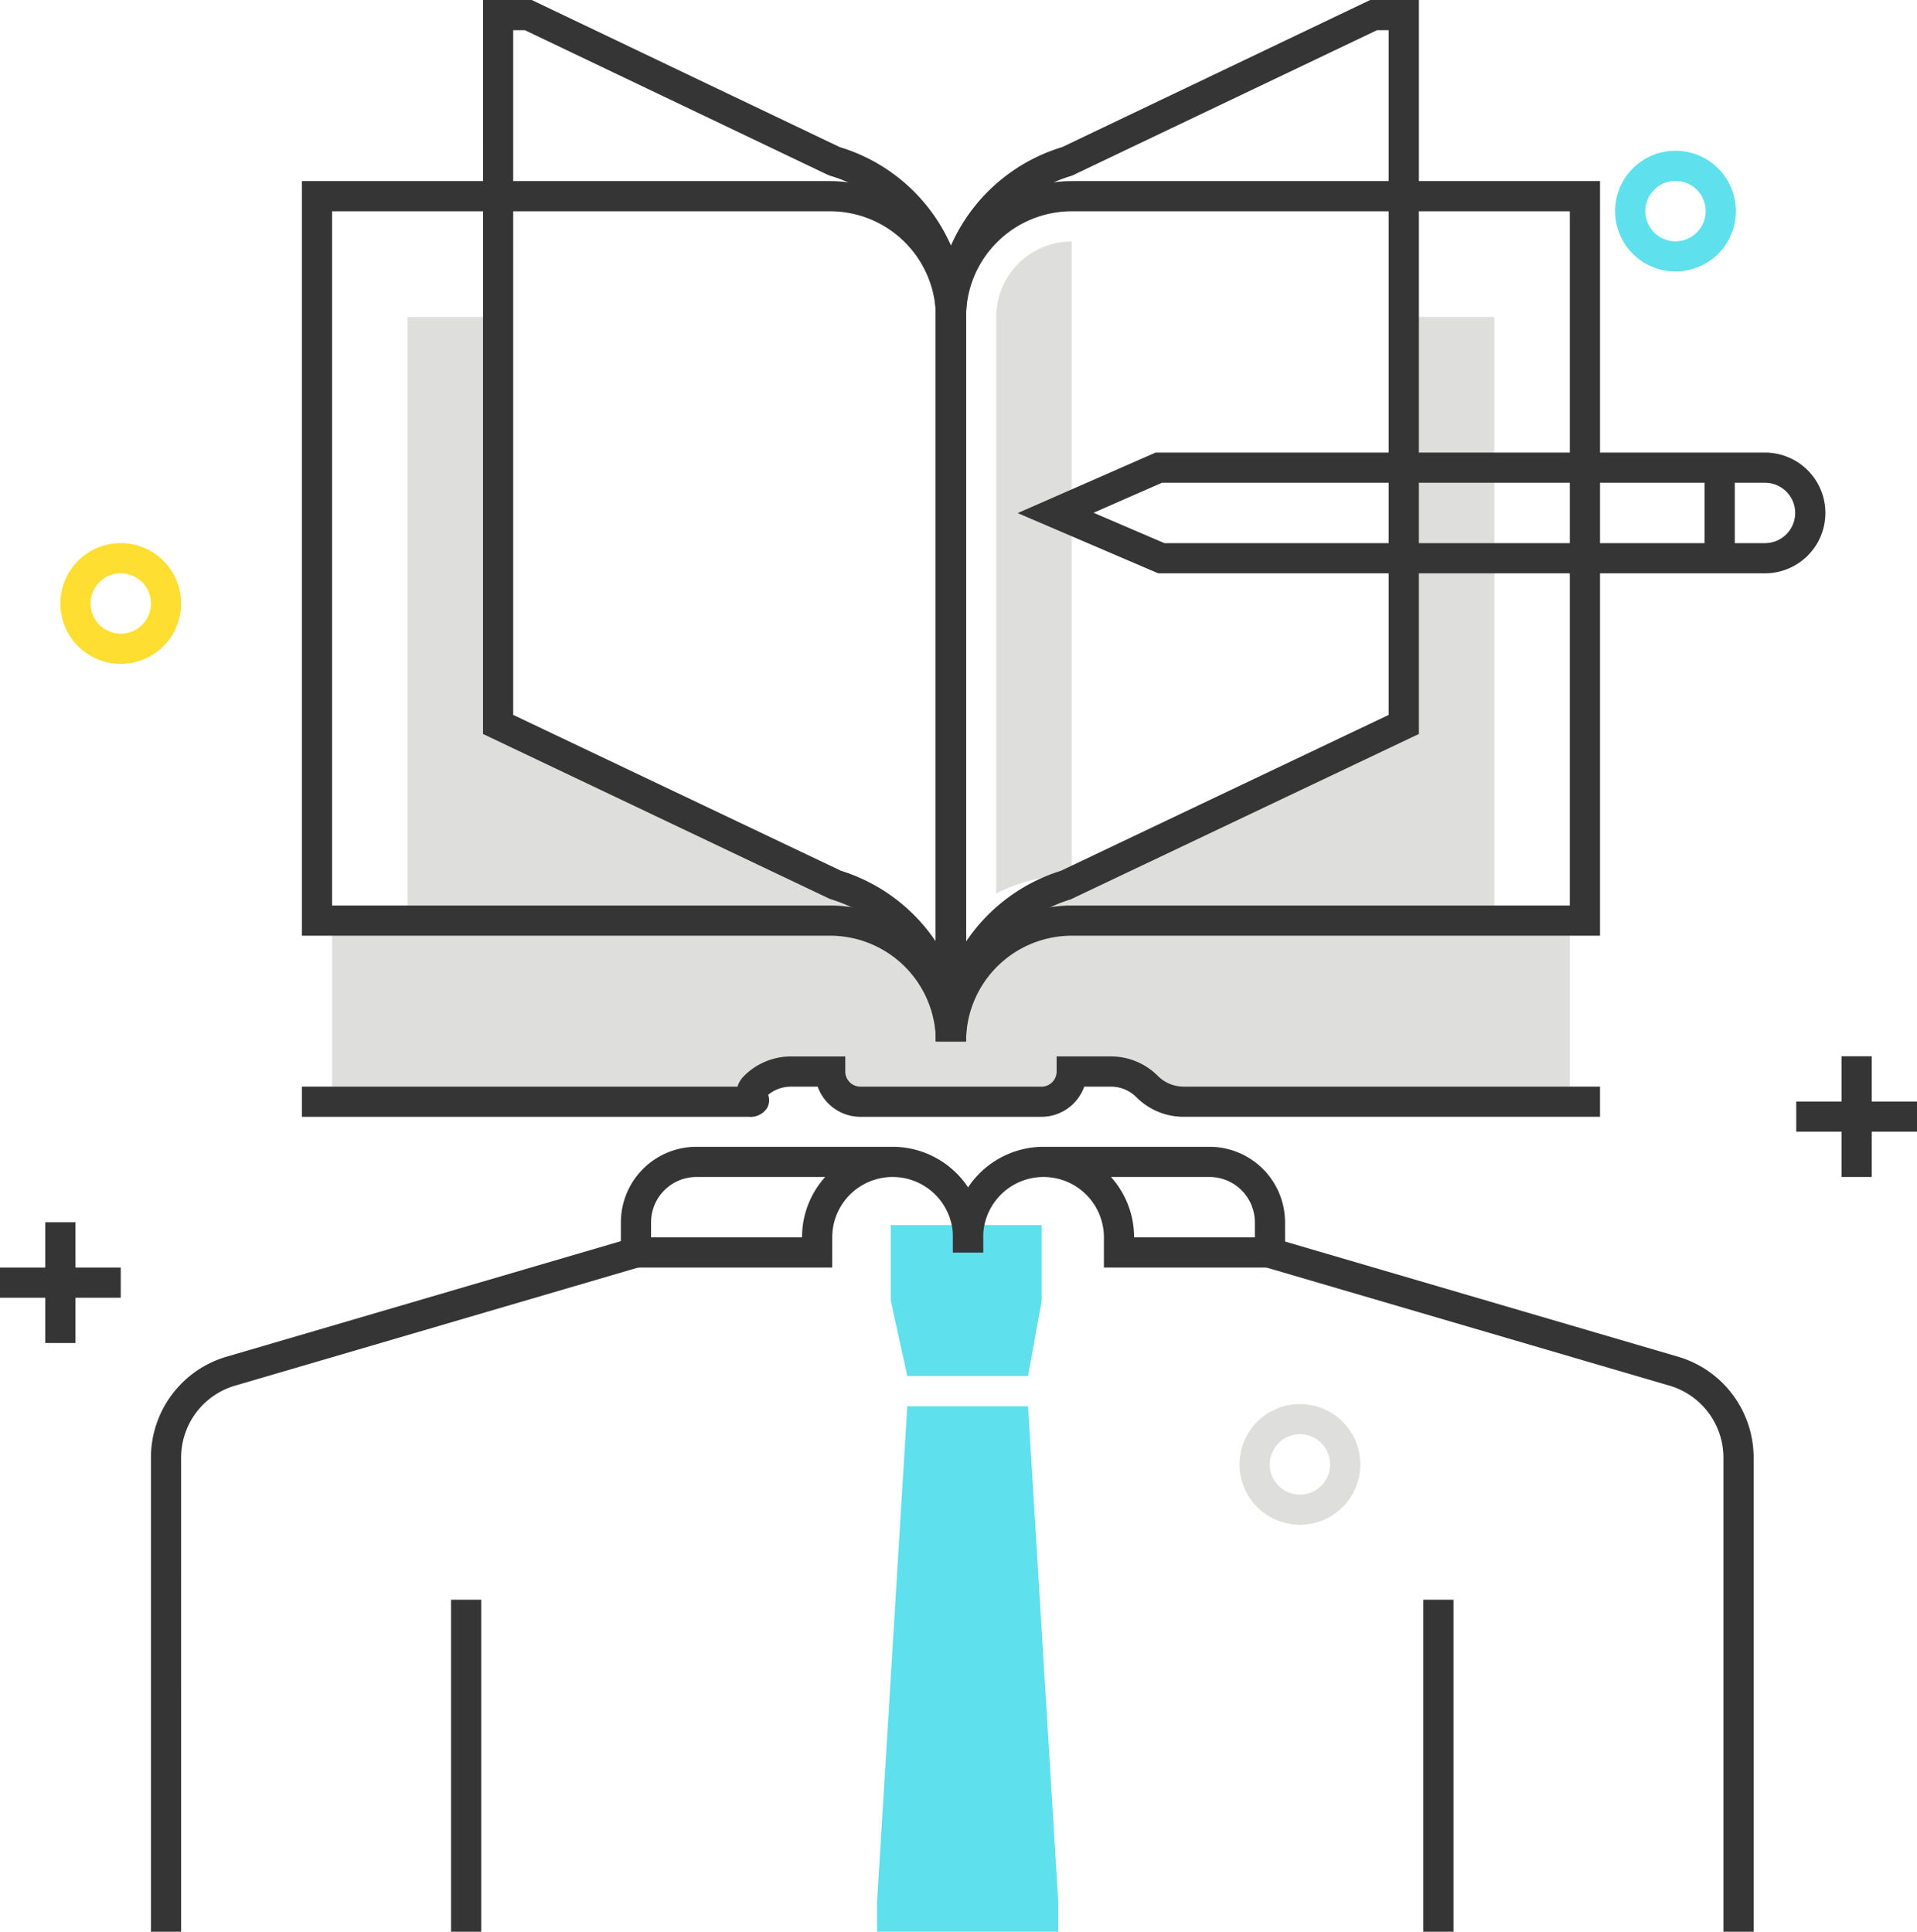 <svg xmlns="http://www.w3.org/2000/svg" width="314.523" height="317" viewBox="0 0 314.523 317">
  <g id="Grupo_9711" data-name="Grupo 9711" transform="translate(-1194.545 -1199.994)">
    <g id="Grupo_9685" data-name="Grupo 9685" transform="translate(1459.538 1224.732)">
      <path id="Trazado_19908" data-name="Trazado 19908" d="M725.927,425.3a9.906,9.906,0,1,1,9.906-9.906,9.907,9.907,0,0,1-9.906,9.906m0-14.859a4.953,4.953,0,1,0,4.953,4.953,4.952,4.952,0,0,0-4.953-4.953" transform="translate(-716.021 -405.488)" fill="#5fe0ed"/>
    </g>
    <g id="Grupo_9686" data-name="Grupo 9686" transform="translate(1268.55 1462.509)">
      <rect id="Rectángulo_2263" data-name="Rectángulo 2263" width="4.953" height="54.484" fill="#353535"/>
    </g>
    <g id="Grupo_9687" data-name="Grupo 9687" transform="translate(1428.072 1462.509)">
      <rect id="Rectángulo_2264" data-name="Rectángulo 2264" width="4.953" height="54.484" fill="#353535"/>
    </g>
    <g id="Grupo_9688" data-name="Grupo 9688" transform="translate(1219.31 1403.144)">
      <path id="Trazado_19909" data-name="Trazado 19909" d="M623.974,591.378h-4.953V513.626a17.263,17.263,0,0,1,12.13-16.533L697.9,477.528l1.394,4.755-66.706,19.55a12.313,12.313,0,0,0-8.616,11.793Z" transform="translate(-619.021 -477.528)" fill="#353535"/>
    </g>
    <g id="Grupo_9689" data-name="Grupo 9689" transform="translate(1340.694 1401.038)">
      <path id="Trazado_19910" data-name="Trazado 19910" d="M690.556,501.446H670.743l-2.709-12.383V476.678H692.8v12.385Z" transform="translate(-668.034 -476.678)" fill="#5fe0ed"/>
    </g>
    <g id="Grupo_9690" data-name="Grupo 9690" transform="translate(1338.45 1430.76)">
      <path id="Trazado_19911" data-name="Trazado 19911" d="M696.847,574.913V569.96l-4.953-81.281H672.081l-4.953,81.281v4.953Z" transform="translate(-667.128 -488.679)" fill="#5fe0ed"/>
    </g>
    <g id="Grupo_9691" data-name="Grupo 9691" transform="translate(1296.414 1388.185)">
      <path id="Trazado_19912" data-name="Trazado 19912" d="M684.826,491.3H650.154v-7.43a12.4,12.4,0,0,1,12.383-12.383h32.2a14.877,14.877,0,0,1,14.859,14.859v2.474h-4.953v-2.474a9.906,9.906,0,1,0-19.812,0Zm-29.719-4.953h24.766a14.793,14.793,0,0,1,3.794-9.906h-21.13a7.439,7.439,0,0,0-7.43,7.43Z" transform="translate(-650.154 -471.488)" fill="#353535"/>
    </g>
    <g id="Grupo_9692" data-name="Grupo 9692" transform="translate(1350.898 1388.185)">
      <path id="Trazado_19913" data-name="Trazado 19913" d="M726.638,491.3H696.92v-4.953a9.906,9.906,0,1,0-19.812,0v2.474h-4.953v-2.474a14.878,14.878,0,0,1,14.859-14.859h27.242a12.4,12.4,0,0,1,12.383,12.383Zm-24.766-4.953h19.813v-2.477a7.438,7.438,0,0,0-7.43-7.43H698.081a14.805,14.805,0,0,1,3.792,9.906" transform="translate(-672.154 -471.488)" fill="#353535"/>
    </g>
    <g id="Grupo_9693" data-name="Grupo 9693" transform="translate(1401.99 1403.144)">
      <path id="Trazado_19914" data-name="Trazado 19914" d="M773.059,591.378h-4.953V513.626a12.333,12.333,0,0,0-8.663-11.808l-66.659-19.535,1.392-4.755,66.706,19.55a17.28,17.28,0,0,1,12.177,16.548Z" transform="translate(-692.784 -477.528)" fill="#353535"/>
    </g>
    <g id="Grupo_9694" data-name="Grupo 9694" transform="translate(1204.452 1289.123)">
      <path id="Trazado_19915" data-name="Trazado 19915" d="M622.927,451.3a9.906,9.906,0,1,1,9.906-9.906,9.907,9.907,0,0,1-9.906,9.906m0-14.859a4.953,4.953,0,1,0,4.953,4.953,4.952,4.952,0,0,0-4.953-4.953" transform="translate(-613.021 -431.488)" fill="#fede31"/>
    </g>
    <g id="Grupo_9695" data-name="Grupo 9695" transform="translate(1201.975 1400.568)">
      <rect id="Rectángulo_2265" data-name="Rectángulo 2265" width="4.953" height="19.812" fill="#353535"/>
    </g>
    <g id="Grupo_9696" data-name="Grupo 9696" transform="translate(1194.545 1407.998)">
      <rect id="Rectángulo_2266" data-name="Rectángulo 2266" width="19.812" height="4.953" fill="#353535"/>
    </g>
    <g id="Grupo_9697" data-name="Grupo 9697" transform="translate(1397.918 1430.398)">
      <path id="Trazado_19916" data-name="Trazado 19916" d="M701.046,508.345a9.906,9.906,0,1,1,9.906-9.906,9.907,9.907,0,0,1-9.906,9.906m0-14.859A4.953,4.953,0,1,0,706,498.439a4.952,4.952,0,0,0-4.953-4.953" transform="translate(-691.14 -488.533)" fill="#dededd"/>
    </g>
    <g id="Grupo_9698" data-name="Grupo 9698" transform="translate(1261.412 1252.002)">
      <path id="Trazado_19917" data-name="Trazado 19917" d="M650.88,416.5v66.867L706.251,509.7a26.869,26.869,0,0,1,18.926,25.67,19.813,19.813,0,0,0-19.812-19.812H636.021V416.5Z" transform="translate(-636.021 -416.499)" fill="#dededd"/>
    </g>
    <g id="Grupo_9699" data-name="Grupo 9699" transform="translate(1350.569 1252.002)">
      <path id="Trazado_19918" data-name="Trazado 19918" d="M746.318,416.5v66.867L690.947,509.7a26.869,26.869,0,0,0-18.926,25.67,19.813,19.813,0,0,1,19.812-19.812h69.344V416.5Z" transform="translate(-672.021 -416.499)" fill="#dededd"/>
    </g>
    <g id="Grupo_9700" data-name="Grupo 9700" transform="translate(1249.029 1351.064)">
      <path id="Trazado_19919" data-name="Trazado 19919" d="M631.021,483.741V456.5h81.727a19.813,19.813,0,0,1,19.812,19.813A19.814,19.814,0,0,1,752.372,456.5H834.1v27.242Z" transform="translate(-631.021 -456.499)" fill="#dededd"/>
    </g>
    <g id="Grupo_9701" data-name="Grupo 9701" transform="translate(1348.092 1229.713)">
      <path id="Trazado_19920" data-name="Trazado 19920" d="M675.974,548.663h-4.953V429.788A22.313,22.313,0,0,1,693.31,407.5h86.68V531.327H693.31a17.358,17.358,0,0,0-17.336,17.336M693.31,412.452a17.358,17.358,0,0,0-17.336,17.336v104.88a22.259,22.259,0,0,1,17.336-8.294h81.726V412.452Z" transform="translate(-671.021 -407.499)" fill="#353535"/>
    </g>
    <g id="Grupo_9702" data-name="Grupo 9702" transform="translate(1244.076 1229.713)">
      <path id="Trazado_19921" data-name="Trazado 19921" d="M737.99,548.663h-4.953A17.358,17.358,0,0,0,715.7,531.327h-86.68V407.5H715.7a22.316,22.316,0,0,1,22.289,22.289ZM633.974,526.374H715.7a22.26,22.26,0,0,1,17.336,8.294V429.788A17.358,17.358,0,0,0,715.7,412.452H633.974Z" transform="translate(-629.021 -407.499)" fill="#353535"/>
    </g>
    <g id="Grupo_9703" data-name="Grupo 9703" transform="translate(1244.076 1373.353)">
      <path id="Trazado_19922" data-name="Trazado 19922" d="M842.005,475.405H773.687a10.868,10.868,0,0,1-7.729-3.2,5.938,5.938,0,0,0-4.228-1.751h-4.351a7.444,7.444,0,0,1-7.006,4.953H720.654a7.444,7.444,0,0,1-7.006-4.953H709.3a5.942,5.942,0,0,0-3.779,1.342,2.587,2.587,0,0,1-.215,2.236,3.25,3.25,0,0,1-3.012,1.375H629.021v-4.953H700.49a4.2,4.2,0,0,1,1.077-1.751,10.848,10.848,0,0,1,7.732-3.2h8.878v2.477a2.481,2.481,0,0,0,2.477,2.477h29.719a2.477,2.477,0,0,0,2.477-2.477V465.5h8.881a10.858,10.858,0,0,1,7.73,3.2,5.937,5.937,0,0,0,4.227,1.751h68.318Z" transform="translate(-629.021 -465.499)" fill="#353535"/>
    </g>
    <g id="Grupo_9704" data-name="Grupo 9704" transform="translate(1357.998 1239.619)">
      <path id="Trazado_19923" data-name="Trazado 19923" d="M687.4,411.5a12.4,12.4,0,0,0-12.383,12.383v94.612a27.076,27.076,0,0,1,12.383-2.979Z" transform="translate(-675.021 -411.499)" fill="#dededd"/>
    </g>
    <g id="Grupo_9705" data-name="Grupo 9705" transform="translate(1348.092 1199.994)">
      <path id="Trazado_19924" data-name="Trazado 19924" d="M675.974,566.382h-4.953V447.688a29.164,29.164,0,0,1,20.729-28.052L742.282,395.5h7.989v120.44l-57.112,27.138a24.278,24.278,0,0,0-17.185,23.3M743.4,400.452,693.36,424.324a24.242,24.242,0,0,0-17.386,23.364V550.007A29.292,29.292,0,0,1,691.52,538.4l53.8-25.59V400.452Z" transform="translate(-671.021 -395.499)" fill="#353535"/>
    </g>
    <g id="Grupo_9706" data-name="Grupo 9706" transform="translate(1273.796 1199.994)">
      <path id="Trazado_19925" data-name="Trazado 19925" d="M720.271,566.382h-4.953a24.278,24.278,0,0,0-17.18-23.3l-.332-.129-56.785-27.009V395.5h7.992l50.529,24.137a29.157,29.157,0,0,1,20.729,28.052Zm-20.5-27.983a29.25,29.25,0,0,1,15.543,11.608V447.688a24.237,24.237,0,0,0-17.385-23.364l-.357-.139-49.685-23.733h-1.917V512.809Z" transform="translate(-641.021 -395.499)" fill="#353535"/>
    </g>
    <g id="Grupo_9707" data-name="Grupo 9707" transform="translate(1361.522 1274.261)">
      <path id="Trazado_19926" data-name="Trazado 19926" d="M799.049,445.3H699.493l-23.049-9.882,22.623-9.931h99.984a9.906,9.906,0,1,1,0,19.813Zm-98.54-4.953h98.54a4.953,4.953,0,1,0,0-9.906H700.108l-11.216,4.923Z" transform="translate(-676.444 -425.487)" fill="#353535"/>
    </g>
    <g id="Grupo_9708" data-name="Grupo 9708" transform="translate(1474.221 1276.737)">
      <rect id="Rectángulo_2267" data-name="Rectángulo 2267" width="4.953" height="14.859" fill="#353535"/>
    </g>
    <g id="Grupo_9709" data-name="Grupo 9709" transform="translate(1496.685 1373.326)">
      <rect id="Rectángulo_2268" data-name="Rectángulo 2268" width="4.953" height="19.812" fill="#353535"/>
    </g>
    <g id="Grupo_9710" data-name="Grupo 9710" transform="translate(1489.255 1380.755)">
      <rect id="Rectángulo_2269" data-name="Rectángulo 2269" width="19.812" height="4.953" fill="#353535"/>
    </g>
  </g>
</svg>

